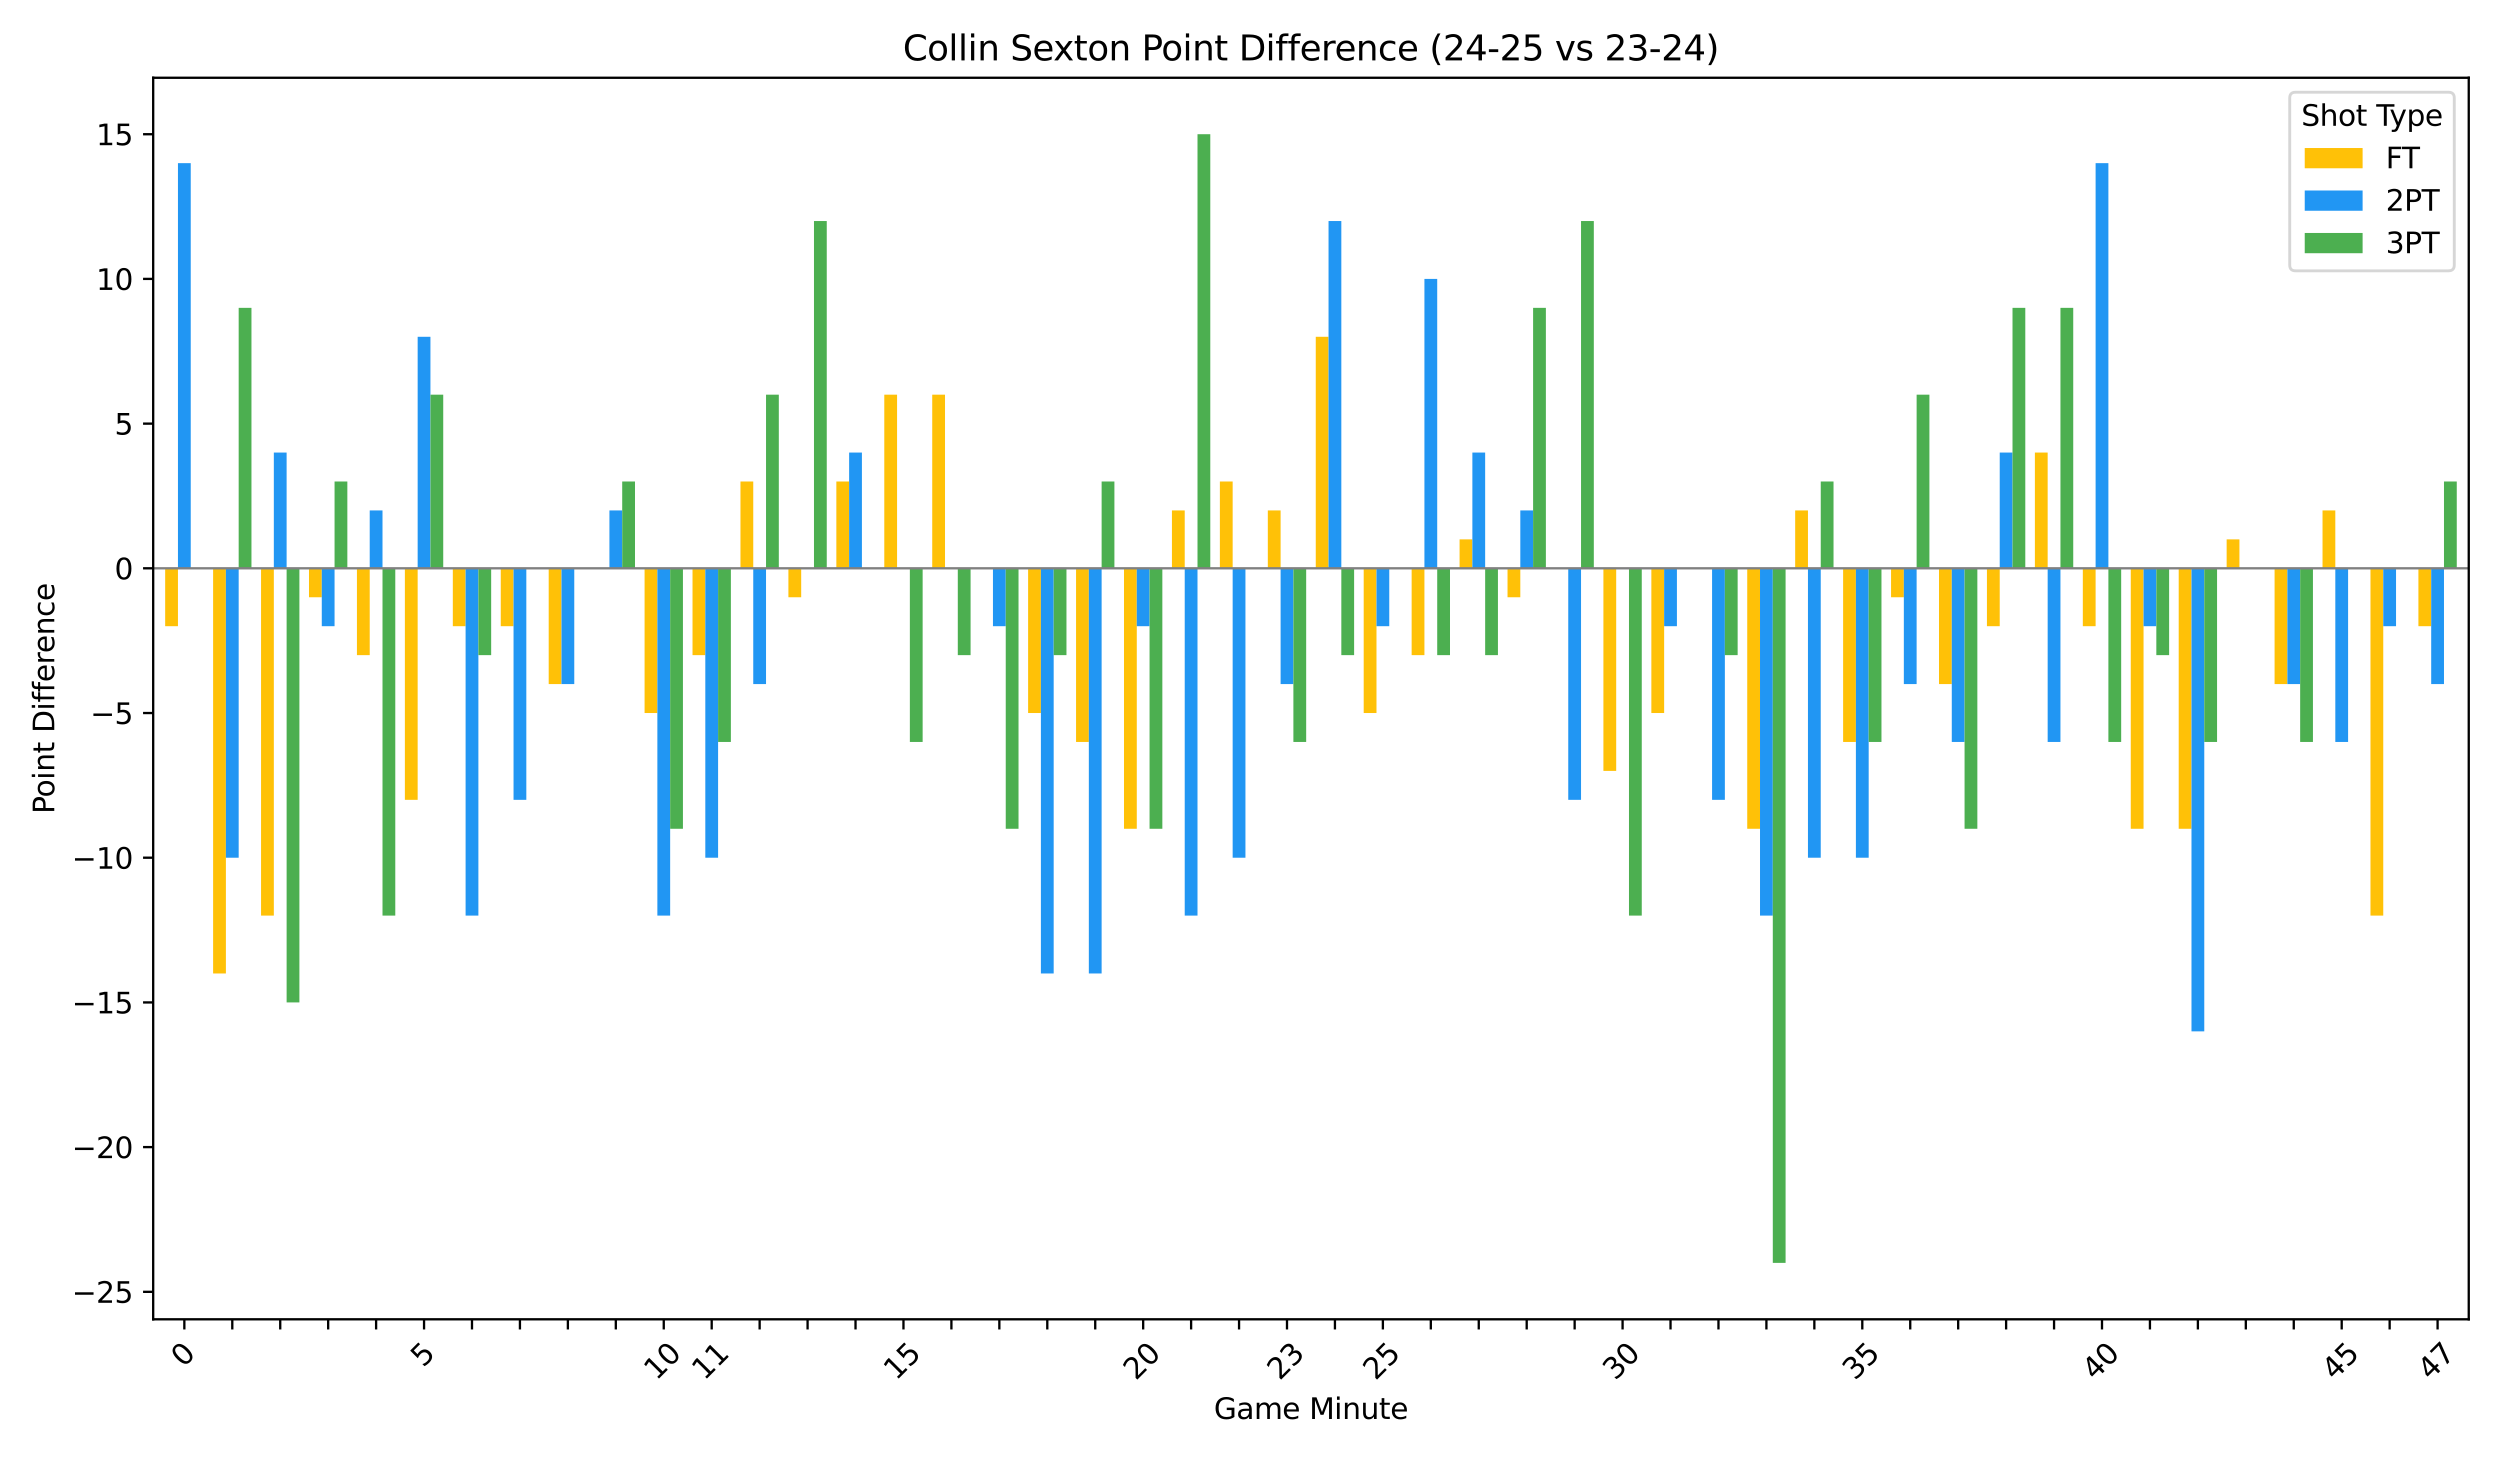 <?xml version="1.0" encoding="utf-8" standalone="no"?>
<!DOCTYPE svg PUBLIC "-//W3C//DTD SVG 1.1//EN"
  "http://www.w3.org/Graphics/SVG/1.1/DTD/svg11.dtd">
<svg xmlns:xlink="http://www.w3.org/1999/xlink" width="864pt" height="504pt" viewBox="0 0 864 504" xmlns="http://www.w3.org/2000/svg" version="1.1">
 <defs>
  <style type="text/css">*{stroke-linejoin: round; stroke-linecap: butt}</style>
 </defs>
 <g id="figure_1">
  <g id="patch_1">
   <path d="M 0 504 
L 864 504 
L 864 0 
L 0 0 
z
" style="fill: #ffffff"/>
  </g>
  <g id="axes_1">
   <g id="patch_2">
    <path d="M 52.94 455.956 
L 853.2 455.956 
L 853.2 26.88 
L 52.94 26.88 
z
" style="fill: #ffffff"/>
   </g>
   <g id="patch_3">
    <path d="M 57.082 196.41 
L 61.5 196.41 
L 61.5 216.413 
L 57.082 216.413 
z
" clip-path="url(#p803c363637)" style="fill: #ffc107"/>
   </g>
   <g id="patch_4">
    <path d="M 73.651 196.41 
L 78.069 196.41 
L 78.069 336.434 
L 73.651 336.434 
z
" clip-path="url(#p803c363637)" style="fill: #ffc107"/>
   </g>
   <g id="patch_5">
    <path d="M 90.219 196.41 
L 94.637 196.41 
L 94.637 316.431 
L 90.219 316.431 
z
" clip-path="url(#p803c363637)" style="fill: #ffc107"/>
   </g>
   <g id="patch_6">
    <path d="M 106.788 196.41 
L 111.206 196.41 
L 111.206 206.412 
L 106.788 206.412 
z
" clip-path="url(#p803c363637)" style="fill: #ffc107"/>
   </g>
   <g id="patch_7">
    <path d="M 123.356 196.41 
L 127.775 196.41 
L 127.775 226.415 
L 123.356 226.415 
z
" clip-path="url(#p803c363637)" style="fill: #ffc107"/>
   </g>
   <g id="patch_8">
    <path d="M 139.925 196.41 
L 144.343 196.41 
L 144.343 276.424 
L 139.925 276.424 
z
" clip-path="url(#p803c363637)" style="fill: #ffc107"/>
   </g>
   <g id="patch_9">
    <path d="M 156.493 196.41 
L 160.912 196.41 
L 160.912 216.413 
L 156.493 216.413 
z
" clip-path="url(#p803c363637)" style="fill: #ffc107"/>
   </g>
   <g id="patch_10">
    <path d="M 173.062 196.41 
L 177.48 196.41 
L 177.48 216.413 
L 173.062 216.413 
z
" clip-path="url(#p803c363637)" style="fill: #ffc107"/>
   </g>
   <g id="patch_11">
    <path d="M 189.63 196.41 
L 194.049 196.41 
L 194.049 236.417 
L 189.63 236.417 
z
" clip-path="url(#p803c363637)" style="fill: #ffc107"/>
   </g>
   <g id="patch_12">
    <path d="M 206.199 196.41 
L 210.617 196.41 
L 210.617 196.41 
L 206.199 196.41 
z
" clip-path="url(#p803c363637)" style="fill: #ffc107"/>
   </g>
   <g id="patch_13">
    <path d="M 222.767 196.41 
L 227.186 196.41 
L 227.186 246.419 
L 222.767 246.419 
z
" clip-path="url(#p803c363637)" style="fill: #ffc107"/>
   </g>
   <g id="patch_14">
    <path d="M 239.336 196.41 
L 243.754 196.41 
L 243.754 226.415 
L 239.336 226.415 
z
" clip-path="url(#p803c363637)" style="fill: #ffc107"/>
   </g>
   <g id="patch_15">
    <path d="M 255.904 196.41 
L 260.323 196.41 
L 260.323 166.405 
L 255.904 166.405 
z
" clip-path="url(#p803c363637)" style="fill: #ffc107"/>
   </g>
   <g id="patch_16">
    <path d="M 272.473 196.41 
L 276.891 196.41 
L 276.891 206.412 
L 272.473 206.412 
z
" clip-path="url(#p803c363637)" style="fill: #ffc107"/>
   </g>
   <g id="patch_17">
    <path d="M 289.042 196.41 
L 293.46 196.41 
L 293.46 166.405 
L 289.042 166.405 
z
" clip-path="url(#p803c363637)" style="fill: #ffc107"/>
   </g>
   <g id="patch_18">
    <path d="M 305.61 196.41 
L 310.028 196.41 
L 310.028 136.399 
L 305.61 136.399 
z
" clip-path="url(#p803c363637)" style="fill: #ffc107"/>
   </g>
   <g id="patch_19">
    <path d="M 322.179 196.41 
L 326.597 196.41 
L 326.597 136.399 
L 322.179 136.399 
z
" clip-path="url(#p803c363637)" style="fill: #ffc107"/>
   </g>
   <g id="patch_20">
    <path d="M 338.747 196.41 
L 343.165 196.41 
L 343.165 196.41 
L 338.747 196.41 
z
" clip-path="url(#p803c363637)" style="fill: #ffc107"/>
   </g>
   <g id="patch_21">
    <path d="M 355.316 196.41 
L 359.734 196.41 
L 359.734 246.419 
L 355.316 246.419 
z
" clip-path="url(#p803c363637)" style="fill: #ffc107"/>
   </g>
   <g id="patch_22">
    <path d="M 371.884 196.41 
L 376.302 196.41 
L 376.302 256.42 
L 371.884 256.42 
z
" clip-path="url(#p803c363637)" style="fill: #ffc107"/>
   </g>
   <g id="patch_23">
    <path d="M 388.453 196.41 
L 392.871 196.41 
L 392.871 286.426 
L 388.453 286.426 
z
" clip-path="url(#p803c363637)" style="fill: #ffc107"/>
   </g>
   <g id="patch_24">
    <path d="M 405.021 196.41 
L 409.44 196.41 
L 409.44 176.406 
L 405.021 176.406 
z
" clip-path="url(#p803c363637)" style="fill: #ffc107"/>
   </g>
   <g id="patch_25">
    <path d="M 421.59 196.41 
L 426.008 196.41 
L 426.008 166.405 
L 421.59 166.405 
z
" clip-path="url(#p803c363637)" style="fill: #ffc107"/>
   </g>
   <g id="patch_26">
    <path d="M 438.158 196.41 
L 442.577 196.41 
L 442.577 176.406 
L 438.158 176.406 
z
" clip-path="url(#p803c363637)" style="fill: #ffc107"/>
   </g>
   <g id="patch_27">
    <path d="M 454.727 196.41 
L 459.145 196.41 
L 459.145 116.396 
L 454.727 116.396 
z
" clip-path="url(#p803c363637)" style="fill: #ffc107"/>
   </g>
   <g id="patch_28">
    <path d="M 471.295 196.41 
L 475.714 196.41 
L 475.714 246.419 
L 471.295 246.419 
z
" clip-path="url(#p803c363637)" style="fill: #ffc107"/>
   </g>
   <g id="patch_29">
    <path d="M 487.864 196.41 
L 492.282 196.41 
L 492.282 226.415 
L 487.864 226.415 
z
" clip-path="url(#p803c363637)" style="fill: #ffc107"/>
   </g>
   <g id="patch_30">
    <path d="M 504.432 196.41 
L 508.851 196.41 
L 508.851 186.408 
L 504.432 186.408 
z
" clip-path="url(#p803c363637)" style="fill: #ffc107"/>
   </g>
   <g id="patch_31">
    <path d="M 521.001 196.41 
L 525.419 196.41 
L 525.419 206.412 
L 521.001 206.412 
z
" clip-path="url(#p803c363637)" style="fill: #ffc107"/>
   </g>
   <g id="patch_32">
    <path d="M 537.57 196.41 
L 541.988 196.41 
L 541.988 196.41 
L 537.57 196.41 
z
" clip-path="url(#p803c363637)" style="fill: #ffc107"/>
   </g>
   <g id="patch_33">
    <path d="M 554.138 196.41 
L 558.556 196.41 
L 558.556 266.422 
L 554.138 266.422 
z
" clip-path="url(#p803c363637)" style="fill: #ffc107"/>
   </g>
   <g id="patch_34">
    <path d="M 570.707 196.41 
L 575.125 196.41 
L 575.125 246.419 
L 570.707 246.419 
z
" clip-path="url(#p803c363637)" style="fill: #ffc107"/>
   </g>
   <g id="patch_35">
    <path d="M 587.275 196.41 
L 591.693 196.41 
L 591.693 196.41 
L 587.275 196.41 
z
" clip-path="url(#p803c363637)" style="fill: #ffc107"/>
   </g>
   <g id="patch_36">
    <path d="M 603.844 196.41 
L 608.262 196.41 
L 608.262 286.426 
L 603.844 286.426 
z
" clip-path="url(#p803c363637)" style="fill: #ffc107"/>
   </g>
   <g id="patch_37">
    <path d="M 620.412 196.41 
L 624.83 196.41 
L 624.83 176.406 
L 620.412 176.406 
z
" clip-path="url(#p803c363637)" style="fill: #ffc107"/>
   </g>
   <g id="patch_38">
    <path d="M 636.981 196.41 
L 641.399 196.41 
L 641.399 256.42 
L 636.981 256.42 
z
" clip-path="url(#p803c363637)" style="fill: #ffc107"/>
   </g>
   <g id="patch_39">
    <path d="M 653.549 196.41 
L 657.967 196.41 
L 657.967 206.412 
L 653.549 206.412 
z
" clip-path="url(#p803c363637)" style="fill: #ffc107"/>
   </g>
   <g id="patch_40">
    <path d="M 670.118 196.41 
L 674.536 196.41 
L 674.536 236.417 
L 670.118 236.417 
z
" clip-path="url(#p803c363637)" style="fill: #ffc107"/>
   </g>
   <g id="patch_41">
    <path d="M 686.686 196.41 
L 691.105 196.41 
L 691.105 216.413 
L 686.686 216.413 
z
" clip-path="url(#p803c363637)" style="fill: #ffc107"/>
   </g>
   <g id="patch_42">
    <path d="M 703.255 196.41 
L 707.673 196.41 
L 707.673 156.403 
L 703.255 156.403 
z
" clip-path="url(#p803c363637)" style="fill: #ffc107"/>
   </g>
   <g id="patch_43">
    <path d="M 719.823 196.41 
L 724.242 196.41 
L 724.242 216.413 
L 719.823 216.413 
z
" clip-path="url(#p803c363637)" style="fill: #ffc107"/>
   </g>
   <g id="patch_44">
    <path d="M 736.392 196.41 
L 740.81 196.41 
L 740.81 286.426 
L 736.392 286.426 
z
" clip-path="url(#p803c363637)" style="fill: #ffc107"/>
   </g>
   <g id="patch_45">
    <path d="M 752.96 196.41 
L 757.379 196.41 
L 757.379 286.426 
L 752.96 286.426 
z
" clip-path="url(#p803c363637)" style="fill: #ffc107"/>
   </g>
   <g id="patch_46">
    <path d="M 769.529 196.41 
L 773.947 196.41 
L 773.947 186.408 
L 769.529 186.408 
z
" clip-path="url(#p803c363637)" style="fill: #ffc107"/>
   </g>
   <g id="patch_47">
    <path d="M 786.097 196.41 
L 790.516 196.41 
L 790.516 236.417 
L 786.097 236.417 
z
" clip-path="url(#p803c363637)" style="fill: #ffc107"/>
   </g>
   <g id="patch_48">
    <path d="M 802.666 196.41 
L 807.084 196.41 
L 807.084 176.406 
L 802.666 176.406 
z
" clip-path="url(#p803c363637)" style="fill: #ffc107"/>
   </g>
   <g id="patch_49">
    <path d="M 819.235 196.41 
L 823.653 196.41 
L 823.653 316.431 
L 819.235 316.431 
z
" clip-path="url(#p803c363637)" style="fill: #ffc107"/>
   </g>
   <g id="patch_50">
    <path d="M 835.803 196.41 
L 840.221 196.41 
L 840.221 216.413 
L 835.803 216.413 
z
" clip-path="url(#p803c363637)" style="fill: #ffc107"/>
   </g>
   <g id="patch_51">
    <path d="M 61.5 196.41 
L 65.919 196.41 
L 65.919 56.385 
L 61.5 56.385 
z
" clip-path="url(#p803c363637)" style="fill: #2196f3"/>
   </g>
   <g id="patch_52">
    <path d="M 78.069 196.41 
L 82.487 196.41 
L 82.487 296.427 
L 78.069 296.427 
z
" clip-path="url(#p803c363637)" style="fill: #2196f3"/>
   </g>
   <g id="patch_53">
    <path d="M 94.637 196.41 
L 99.056 196.41 
L 99.056 156.403 
L 94.637 156.403 
z
" clip-path="url(#p803c363637)" style="fill: #2196f3"/>
   </g>
   <g id="patch_54">
    <path d="M 111.206 196.41 
L 115.624 196.41 
L 115.624 216.413 
L 111.206 216.413 
z
" clip-path="url(#p803c363637)" style="fill: #2196f3"/>
   </g>
   <g id="patch_55">
    <path d="M 127.775 196.41 
L 132.193 196.41 
L 132.193 176.406 
L 127.775 176.406 
z
" clip-path="url(#p803c363637)" style="fill: #2196f3"/>
   </g>
   <g id="patch_56">
    <path d="M 144.343 196.41 
L 148.761 196.41 
L 148.761 116.396 
L 144.343 116.396 
z
" clip-path="url(#p803c363637)" style="fill: #2196f3"/>
   </g>
   <g id="patch_57">
    <path d="M 160.912 196.41 
L 165.33 196.41 
L 165.33 316.431 
L 160.912 316.431 
z
" clip-path="url(#p803c363637)" style="fill: #2196f3"/>
   </g>
   <g id="patch_58">
    <path d="M 177.48 196.41 
L 181.898 196.41 
L 181.898 276.424 
L 177.48 276.424 
z
" clip-path="url(#p803c363637)" style="fill: #2196f3"/>
   </g>
   <g id="patch_59">
    <path d="M 194.049 196.41 
L 198.467 196.41 
L 198.467 236.417 
L 194.049 236.417 
z
" clip-path="url(#p803c363637)" style="fill: #2196f3"/>
   </g>
   <g id="patch_60">
    <path d="M 210.617 196.41 
L 215.035 196.41 
L 215.035 176.406 
L 210.617 176.406 
z
" clip-path="url(#p803c363637)" style="fill: #2196f3"/>
   </g>
   <g id="patch_61">
    <path d="M 227.186 196.41 
L 231.604 196.41 
L 231.604 316.431 
L 227.186 316.431 
z
" clip-path="url(#p803c363637)" style="fill: #2196f3"/>
   </g>
   <g id="patch_62">
    <path d="M 243.754 196.41 
L 248.173 196.41 
L 248.173 296.427 
L 243.754 296.427 
z
" clip-path="url(#p803c363637)" style="fill: #2196f3"/>
   </g>
   <g id="patch_63">
    <path d="M 260.323 196.41 
L 264.741 196.41 
L 264.741 236.417 
L 260.323 236.417 
z
" clip-path="url(#p803c363637)" style="fill: #2196f3"/>
   </g>
   <g id="patch_64">
    <path d="M 276.891 196.41 
L 281.31 196.41 
L 281.31 196.41 
L 276.891 196.41 
z
" clip-path="url(#p803c363637)" style="fill: #2196f3"/>
   </g>
   <g id="patch_65">
    <path d="M 293.46 196.41 
L 297.878 196.41 
L 297.878 156.403 
L 293.46 156.403 
z
" clip-path="url(#p803c363637)" style="fill: #2196f3"/>
   </g>
   <g id="patch_66">
    <path d="M 310.028 196.41 
L 314.447 196.41 
L 314.447 196.41 
L 310.028 196.41 
z
" clip-path="url(#p803c363637)" style="fill: #2196f3"/>
   </g>
   <g id="patch_67">
    <path d="M 326.597 196.41 
L 331.015 196.41 
L 331.015 196.41 
L 326.597 196.41 
z
" clip-path="url(#p803c363637)" style="fill: #2196f3"/>
   </g>
   <g id="patch_68">
    <path d="M 343.165 196.41 
L 347.584 196.41 
L 347.584 216.413 
L 343.165 216.413 
z
" clip-path="url(#p803c363637)" style="fill: #2196f3"/>
   </g>
   <g id="patch_69">
    <path d="M 359.734 196.41 
L 364.152 196.41 
L 364.152 336.434 
L 359.734 336.434 
z
" clip-path="url(#p803c363637)" style="fill: #2196f3"/>
   </g>
   <g id="patch_70">
    <path d="M 376.302 196.41 
L 380.721 196.41 
L 380.721 336.434 
L 376.302 336.434 
z
" clip-path="url(#p803c363637)" style="fill: #2196f3"/>
   </g>
   <g id="patch_71">
    <path d="M 392.871 196.41 
L 397.289 196.41 
L 397.289 216.413 
L 392.871 216.413 
z
" clip-path="url(#p803c363637)" style="fill: #2196f3"/>
   </g>
   <g id="patch_72">
    <path d="M 409.44 196.41 
L 413.858 196.41 
L 413.858 316.431 
L 409.44 316.431 
z
" clip-path="url(#p803c363637)" style="fill: #2196f3"/>
   </g>
   <g id="patch_73">
    <path d="M 426.008 196.41 
L 430.426 196.41 
L 430.426 296.427 
L 426.008 296.427 
z
" clip-path="url(#p803c363637)" style="fill: #2196f3"/>
   </g>
   <g id="patch_74">
    <path d="M 442.577 196.41 
L 446.995 196.41 
L 446.995 236.417 
L 442.577 236.417 
z
" clip-path="url(#p803c363637)" style="fill: #2196f3"/>
   </g>
   <g id="patch_75">
    <path d="M 459.145 196.41 
L 463.563 196.41 
L 463.563 76.389 
L 459.145 76.389 
z
" clip-path="url(#p803c363637)" style="fill: #2196f3"/>
   </g>
   <g id="patch_76">
    <path d="M 475.714 196.41 
L 480.132 196.41 
L 480.132 216.413 
L 475.714 216.413 
z
" clip-path="url(#p803c363637)" style="fill: #2196f3"/>
   </g>
   <g id="patch_77">
    <path d="M 492.282 196.41 
L 496.7 196.41 
L 496.7 96.392 
L 492.282 96.392 
z
" clip-path="url(#p803c363637)" style="fill: #2196f3"/>
   </g>
   <g id="patch_78">
    <path d="M 508.851 196.41 
L 513.269 196.41 
L 513.269 156.403 
L 508.851 156.403 
z
" clip-path="url(#p803c363637)" style="fill: #2196f3"/>
   </g>
   <g id="patch_79">
    <path d="M 525.419 196.41 
L 529.838 196.41 
L 529.838 176.406 
L 525.419 176.406 
z
" clip-path="url(#p803c363637)" style="fill: #2196f3"/>
   </g>
   <g id="patch_80">
    <path d="M 541.988 196.41 
L 546.406 196.41 
L 546.406 276.424 
L 541.988 276.424 
z
" clip-path="url(#p803c363637)" style="fill: #2196f3"/>
   </g>
   <g id="patch_81">
    <path d="M 558.556 196.41 
L 562.975 196.41 
L 562.975 196.41 
L 558.556 196.41 
z
" clip-path="url(#p803c363637)" style="fill: #2196f3"/>
   </g>
   <g id="patch_82">
    <path d="M 575.125 196.41 
L 579.543 196.41 
L 579.543 216.413 
L 575.125 216.413 
z
" clip-path="url(#p803c363637)" style="fill: #2196f3"/>
   </g>
   <g id="patch_83">
    <path d="M 591.693 196.41 
L 596.112 196.41 
L 596.112 276.424 
L 591.693 276.424 
z
" clip-path="url(#p803c363637)" style="fill: #2196f3"/>
   </g>
   <g id="patch_84">
    <path d="M 608.262 196.41 
L 612.68 196.41 
L 612.68 316.431 
L 608.262 316.431 
z
" clip-path="url(#p803c363637)" style="fill: #2196f3"/>
   </g>
   <g id="patch_85">
    <path d="M 624.83 196.41 
L 629.249 196.41 
L 629.249 296.427 
L 624.83 296.427 
z
" clip-path="url(#p803c363637)" style="fill: #2196f3"/>
   </g>
   <g id="patch_86">
    <path d="M 641.399 196.41 
L 645.817 196.41 
L 645.817 296.427 
L 641.399 296.427 
z
" clip-path="url(#p803c363637)" style="fill: #2196f3"/>
   </g>
   <g id="patch_87">
    <path d="M 657.967 196.41 
L 662.386 196.41 
L 662.386 236.417 
L 657.967 236.417 
z
" clip-path="url(#p803c363637)" style="fill: #2196f3"/>
   </g>
   <g id="patch_88">
    <path d="M 674.536 196.41 
L 678.954 196.41 
L 678.954 256.42 
L 674.536 256.42 
z
" clip-path="url(#p803c363637)" style="fill: #2196f3"/>
   </g>
   <g id="patch_89">
    <path d="M 691.105 196.41 
L 695.523 196.41 
L 695.523 156.403 
L 691.105 156.403 
z
" clip-path="url(#p803c363637)" style="fill: #2196f3"/>
   </g>
   <g id="patch_90">
    <path d="M 707.673 196.41 
L 712.091 196.41 
L 712.091 256.42 
L 707.673 256.42 
z
" clip-path="url(#p803c363637)" style="fill: #2196f3"/>
   </g>
   <g id="patch_91">
    <path d="M 724.242 196.41 
L 728.66 196.41 
L 728.66 56.385 
L 724.242 56.385 
z
" clip-path="url(#p803c363637)" style="fill: #2196f3"/>
   </g>
   <g id="patch_92">
    <path d="M 740.81 196.41 
L 745.228 196.41 
L 745.228 216.413 
L 740.81 216.413 
z
" clip-path="url(#p803c363637)" style="fill: #2196f3"/>
   </g>
   <g id="patch_93">
    <path d="M 757.379 196.41 
L 761.797 196.41 
L 761.797 356.438 
L 757.379 356.438 
z
" clip-path="url(#p803c363637)" style="fill: #2196f3"/>
   </g>
   <g id="patch_94">
    <path d="M 773.947 196.41 
L 778.365 196.41 
L 778.365 196.41 
L 773.947 196.41 
z
" clip-path="url(#p803c363637)" style="fill: #2196f3"/>
   </g>
   <g id="patch_95">
    <path d="M 790.516 196.41 
L 794.934 196.41 
L 794.934 236.417 
L 790.516 236.417 
z
" clip-path="url(#p803c363637)" style="fill: #2196f3"/>
   </g>
   <g id="patch_96">
    <path d="M 807.084 196.41 
L 811.503 196.41 
L 811.503 256.42 
L 807.084 256.42 
z
" clip-path="url(#p803c363637)" style="fill: #2196f3"/>
   </g>
   <g id="patch_97">
    <path d="M 823.653 196.41 
L 828.071 196.41 
L 828.071 216.413 
L 823.653 216.413 
z
" clip-path="url(#p803c363637)" style="fill: #2196f3"/>
   </g>
   <g id="patch_98">
    <path d="M 840.221 196.41 
L 844.64 196.41 
L 844.64 236.417 
L 840.221 236.417 
z
" clip-path="url(#p803c363637)" style="fill: #2196f3"/>
   </g>
   <g id="patch_99">
    <path d="M 65.919 196.41 
L 70.337 196.41 
L 70.337 196.41 
L 65.919 196.41 
z
" clip-path="url(#p803c363637)" style="fill: #4caf50"/>
   </g>
   <g id="patch_100">
    <path d="M 82.487 196.41 
L 86.905 196.41 
L 86.905 106.394 
L 82.487 106.394 
z
" clip-path="url(#p803c363637)" style="fill: #4caf50"/>
   </g>
   <g id="patch_101">
    <path d="M 99.056 196.41 
L 103.474 196.41 
L 103.474 346.436 
L 99.056 346.436 
z
" clip-path="url(#p803c363637)" style="fill: #4caf50"/>
   </g>
   <g id="patch_102">
    <path d="M 115.624 196.41 
L 120.043 196.41 
L 120.043 166.405 
L 115.624 166.405 
z
" clip-path="url(#p803c363637)" style="fill: #4caf50"/>
   </g>
   <g id="patch_103">
    <path d="M 132.193 196.41 
L 136.611 196.41 
L 136.611 316.431 
L 132.193 316.431 
z
" clip-path="url(#p803c363637)" style="fill: #4caf50"/>
   </g>
   <g id="patch_104">
    <path d="M 148.761 196.41 
L 153.18 196.41 
L 153.18 136.399 
L 148.761 136.399 
z
" clip-path="url(#p803c363637)" style="fill: #4caf50"/>
   </g>
   <g id="patch_105">
    <path d="M 165.33 196.41 
L 169.748 196.41 
L 169.748 226.415 
L 165.33 226.415 
z
" clip-path="url(#p803c363637)" style="fill: #4caf50"/>
   </g>
   <g id="patch_106">
    <path d="M 181.898 196.41 
L 186.317 196.41 
L 186.317 196.41 
L 181.898 196.41 
z
" clip-path="url(#p803c363637)" style="fill: #4caf50"/>
   </g>
   <g id="patch_107">
    <path d="M 198.467 196.41 
L 202.885 196.41 
L 202.885 196.41 
L 198.467 196.41 
z
" clip-path="url(#p803c363637)" style="fill: #4caf50"/>
   </g>
   <g id="patch_108">
    <path d="M 215.035 196.41 
L 219.454 196.41 
L 219.454 166.405 
L 215.035 166.405 
z
" clip-path="url(#p803c363637)" style="fill: #4caf50"/>
   </g>
   <g id="patch_109">
    <path d="M 231.604 196.41 
L 236.022 196.41 
L 236.022 286.426 
L 231.604 286.426 
z
" clip-path="url(#p803c363637)" style="fill: #4caf50"/>
   </g>
   <g id="patch_110">
    <path d="M 248.173 196.41 
L 252.591 196.41 
L 252.591 256.42 
L 248.173 256.42 
z
" clip-path="url(#p803c363637)" style="fill: #4caf50"/>
   </g>
   <g id="patch_111">
    <path d="M 264.741 196.41 
L 269.159 196.41 
L 269.159 136.399 
L 264.741 136.399 
z
" clip-path="url(#p803c363637)" style="fill: #4caf50"/>
   </g>
   <g id="patch_112">
    <path d="M 281.31 196.41 
L 285.728 196.41 
L 285.728 76.389 
L 281.31 76.389 
z
" clip-path="url(#p803c363637)" style="fill: #4caf50"/>
   </g>
   <g id="patch_113">
    <path d="M 297.878 196.41 
L 302.296 196.41 
L 302.296 196.41 
L 297.878 196.41 
z
" clip-path="url(#p803c363637)" style="fill: #4caf50"/>
   </g>
   <g id="patch_114">
    <path d="M 314.447 196.41 
L 318.865 196.41 
L 318.865 256.42 
L 314.447 256.42 
z
" clip-path="url(#p803c363637)" style="fill: #4caf50"/>
   </g>
   <g id="patch_115">
    <path d="M 331.015 196.41 
L 335.433 196.41 
L 335.433 226.415 
L 331.015 226.415 
z
" clip-path="url(#p803c363637)" style="fill: #4caf50"/>
   </g>
   <g id="patch_116">
    <path d="M 347.584 196.41 
L 352.002 196.41 
L 352.002 286.426 
L 347.584 286.426 
z
" clip-path="url(#p803c363637)" style="fill: #4caf50"/>
   </g>
   <g id="patch_117">
    <path d="M 364.152 196.41 
L 368.57 196.41 
L 368.57 226.415 
L 364.152 226.415 
z
" clip-path="url(#p803c363637)" style="fill: #4caf50"/>
   </g>
   <g id="patch_118">
    <path d="M 380.721 196.41 
L 385.139 196.41 
L 385.139 166.405 
L 380.721 166.405 
z
" clip-path="url(#p803c363637)" style="fill: #4caf50"/>
   </g>
   <g id="patch_119">
    <path d="M 397.289 196.41 
L 401.708 196.41 
L 401.708 286.426 
L 397.289 286.426 
z
" clip-path="url(#p803c363637)" style="fill: #4caf50"/>
   </g>
   <g id="patch_120">
    <path d="M 413.858 196.41 
L 418.276 196.41 
L 418.276 46.383 
L 413.858 46.383 
z
" clip-path="url(#p803c363637)" style="fill: #4caf50"/>
   </g>
   <g id="patch_121">
    <path d="M 430.426 196.41 
L 434.845 196.41 
L 434.845 196.41 
L 430.426 196.41 
z
" clip-path="url(#p803c363637)" style="fill: #4caf50"/>
   </g>
   <g id="patch_122">
    <path d="M 446.995 196.41 
L 451.413 196.41 
L 451.413 256.42 
L 446.995 256.42 
z
" clip-path="url(#p803c363637)" style="fill: #4caf50"/>
   </g>
   <g id="patch_123">
    <path d="M 463.563 196.41 
L 467.982 196.41 
L 467.982 226.415 
L 463.563 226.415 
z
" clip-path="url(#p803c363637)" style="fill: #4caf50"/>
   </g>
   <g id="patch_124">
    <path d="M 480.132 196.41 
L 484.55 196.41 
L 484.55 196.41 
L 480.132 196.41 
z
" clip-path="url(#p803c363637)" style="fill: #4caf50"/>
   </g>
   <g id="patch_125">
    <path d="M 496.7 196.41 
L 501.119 196.41 
L 501.119 226.415 
L 496.7 226.415 
z
" clip-path="url(#p803c363637)" style="fill: #4caf50"/>
   </g>
   <g id="patch_126">
    <path d="M 513.269 196.41 
L 517.687 196.41 
L 517.687 226.415 
L 513.269 226.415 
z
" clip-path="url(#p803c363637)" style="fill: #4caf50"/>
   </g>
   <g id="patch_127">
    <path d="M 529.838 196.41 
L 534.256 196.41 
L 534.256 106.394 
L 529.838 106.394 
z
" clip-path="url(#p803c363637)" style="fill: #4caf50"/>
   </g>
   <g id="patch_128">
    <path d="M 546.406 196.41 
L 550.824 196.41 
L 550.824 76.389 
L 546.406 76.389 
z
" clip-path="url(#p803c363637)" style="fill: #4caf50"/>
   </g>
   <g id="patch_129">
    <path d="M 562.975 196.41 
L 567.393 196.41 
L 567.393 316.431 
L 562.975 316.431 
z
" clip-path="url(#p803c363637)" style="fill: #4caf50"/>
   </g>
   <g id="patch_130">
    <path d="M 579.543 196.41 
L 583.961 196.41 
L 583.961 196.41 
L 579.543 196.41 
z
" clip-path="url(#p803c363637)" style="fill: #4caf50"/>
   </g>
   <g id="patch_131">
    <path d="M 596.112 196.41 
L 600.53 196.41 
L 600.53 226.415 
L 596.112 226.415 
z
" clip-path="url(#p803c363637)" style="fill: #4caf50"/>
   </g>
   <g id="patch_132">
    <path d="M 612.68 196.41 
L 617.098 196.41 
L 617.098 436.452 
L 612.68 436.452 
z
" clip-path="url(#p803c363637)" style="fill: #4caf50"/>
   </g>
   <g id="patch_133">
    <path d="M 629.249 196.41 
L 633.667 196.41 
L 633.667 166.405 
L 629.249 166.405 
z
" clip-path="url(#p803c363637)" style="fill: #4caf50"/>
   </g>
   <g id="patch_134">
    <path d="M 645.817 196.41 
L 650.236 196.41 
L 650.236 256.42 
L 645.817 256.42 
z
" clip-path="url(#p803c363637)" style="fill: #4caf50"/>
   </g>
   <g id="patch_135">
    <path d="M 662.386 196.41 
L 666.804 196.41 
L 666.804 136.399 
L 662.386 136.399 
z
" clip-path="url(#p803c363637)" style="fill: #4caf50"/>
   </g>
   <g id="patch_136">
    <path d="M 678.954 196.41 
L 683.373 196.41 
L 683.373 286.426 
L 678.954 286.426 
z
" clip-path="url(#p803c363637)" style="fill: #4caf50"/>
   </g>
   <g id="patch_137">
    <path d="M 695.523 196.41 
L 699.941 196.41 
L 699.941 106.394 
L 695.523 106.394 
z
" clip-path="url(#p803c363637)" style="fill: #4caf50"/>
   </g>
   <g id="patch_138">
    <path d="M 712.091 196.41 
L 716.51 196.41 
L 716.51 106.394 
L 712.091 106.394 
z
" clip-path="url(#p803c363637)" style="fill: #4caf50"/>
   </g>
   <g id="patch_139">
    <path d="M 728.66 196.41 
L 733.078 196.41 
L 733.078 256.42 
L 728.66 256.42 
z
" clip-path="url(#p803c363637)" style="fill: #4caf50"/>
   </g>
   <g id="patch_140">
    <path d="M 745.228 196.41 
L 749.647 196.41 
L 749.647 226.415 
L 745.228 226.415 
z
" clip-path="url(#p803c363637)" style="fill: #4caf50"/>
   </g>
   <g id="patch_141">
    <path d="M 761.797 196.41 
L 766.215 196.41 
L 766.215 256.42 
L 761.797 256.42 
z
" clip-path="url(#p803c363637)" style="fill: #4caf50"/>
   </g>
   <g id="patch_142">
    <path d="M 778.365 196.41 
L 782.784 196.41 
L 782.784 196.41 
L 778.365 196.41 
z
" clip-path="url(#p803c363637)" style="fill: #4caf50"/>
   </g>
   <g id="patch_143">
    <path d="M 794.934 196.41 
L 799.352 196.41 
L 799.352 256.42 
L 794.934 256.42 
z
" clip-path="url(#p803c363637)" style="fill: #4caf50"/>
   </g>
   <g id="patch_144">
    <path d="M 811.503 196.41 
L 815.921 196.41 
L 815.921 196.41 
L 811.503 196.41 
z
" clip-path="url(#p803c363637)" style="fill: #4caf50"/>
   </g>
   <g id="patch_145">
    <path d="M 828.071 196.41 
L 832.489 196.41 
L 832.489 196.41 
L 828.071 196.41 
z
" clip-path="url(#p803c363637)" style="fill: #4caf50"/>
   </g>
   <g id="patch_146">
    <path d="M 844.64 196.41 
L 849.058 196.41 
L 849.058 166.405 
L 844.64 166.405 
z
" clip-path="url(#p803c363637)" style="fill: #4caf50"/>
   </g>
   <g id="matplotlib.axis_1">
    <g id="xtick_1">
     <g id="line2d_1">
      <defs>
       <path id="m04de00490a" d="M 0 0 
L 0 3.5 
" style="stroke: #000000; stroke-width: 0.8"/>
      </defs>
      <g>
       <use xlink:href="#m04de00490a" x="63.71" y="455.956" style="stroke: #000000; stroke-width: 0.8"/>
      </g>
     </g>
     <g id="text_1">
      <!-- 0 -->
      <g transform="translate(63.411 472.827) rotate(-45) scale(0.1 -0.1)">
       <defs>
        <path id="DejaVuSans-30" d="M 2034 4250 
Q 1547 4250 1301 3770 
Q 1056 3291 1056 2328 
Q 1056 1369 1301 889 
Q 1547 409 2034 409 
Q 2525 409 2770 889 
Q 3016 1369 3016 2328 
Q 3016 3291 2770 3770 
Q 2525 4250 2034 4250 
z
M 2034 4750 
Q 2819 4750 3233 4129 
Q 3647 3509 3647 2328 
Q 3647 1150 3233 529 
Q 2819 -91 2034 -91 
Q 1250 -91 836 529 
Q 422 1150 422 2328 
Q 422 3509 836 4129 
Q 1250 4750 2034 4750 
z
" transform="scale(0.016)"/>
       </defs>
       <use xlink:href="#DejaVuSans-30"/>
      </g>
     </g>
    </g>
    <g id="xtick_2">
     <g id="line2d_2">
      <g>
       <use xlink:href="#m04de00490a" x="80.278" y="455.956" style="stroke: #000000; stroke-width: 0.8"/>
      </g>
     </g>
    </g>
    <g id="xtick_3">
     <g id="line2d_3">
      <g>
       <use xlink:href="#m04de00490a" x="96.847" y="455.956" style="stroke: #000000; stroke-width: 0.8"/>
      </g>
     </g>
    </g>
    <g id="xtick_4">
     <g id="line2d_4">
      <g>
       <use xlink:href="#m04de00490a" x="113.415" y="455.956" style="stroke: #000000; stroke-width: 0.8"/>
      </g>
     </g>
    </g>
    <g id="xtick_5">
     <g id="line2d_5">
      <g>
       <use xlink:href="#m04de00490a" x="129.984" y="455.956" style="stroke: #000000; stroke-width: 0.8"/>
      </g>
     </g>
    </g>
    <g id="xtick_6">
     <g id="line2d_6">
      <g>
       <use xlink:href="#m04de00490a" x="146.552" y="455.956" style="stroke: #000000; stroke-width: 0.8"/>
      </g>
     </g>
     <g id="text_2">
      <!-- 5 -->
      <g transform="translate(146.254 472.827) rotate(-45) scale(0.1 -0.1)">
       <defs>
        <path id="DejaVuSans-35" d="M 691 4666 
L 3169 4666 
L 3169 4134 
L 1269 4134 
L 1269 2991 
Q 1406 3038 1543 3061 
Q 1681 3084 1819 3084 
Q 2600 3084 3056 2656 
Q 3513 2228 3513 1497 
Q 3513 744 3044 326 
Q 2575 -91 1722 -91 
Q 1428 -91 1123 -41 
Q 819 9 494 109 
L 494 744 
Q 775 591 1075 516 
Q 1375 441 1709 441 
Q 2250 441 2565 725 
Q 2881 1009 2881 1497 
Q 2881 1984 2565 2268 
Q 2250 2553 1709 2553 
Q 1456 2553 1204 2497 
Q 953 2441 691 2322 
L 691 4666 
z
" transform="scale(0.016)"/>
       </defs>
       <use xlink:href="#DejaVuSans-35"/>
      </g>
     </g>
    </g>
    <g id="xtick_7">
     <g id="line2d_7">
      <g>
       <use xlink:href="#m04de00490a" x="163.121" y="455.956" style="stroke: #000000; stroke-width: 0.8"/>
      </g>
     </g>
    </g>
    <g id="xtick_8">
     <g id="line2d_8">
      <g>
       <use xlink:href="#m04de00490a" x="179.689" y="455.956" style="stroke: #000000; stroke-width: 0.8"/>
      </g>
     </g>
    </g>
    <g id="xtick_9">
     <g id="line2d_9">
      <g>
       <use xlink:href="#m04de00490a" x="196.258" y="455.956" style="stroke: #000000; stroke-width: 0.8"/>
      </g>
     </g>
    </g>
    <g id="xtick_10">
     <g id="line2d_10">
      <g>
       <use xlink:href="#m04de00490a" x="212.826" y="455.956" style="stroke: #000000; stroke-width: 0.8"/>
      </g>
     </g>
    </g>
    <g id="xtick_11">
     <g id="line2d_11">
      <g>
       <use xlink:href="#m04de00490a" x="229.395" y="455.956" style="stroke: #000000; stroke-width: 0.8"/>
      </g>
     </g>
     <g id="text_3">
      <!-- 10 -->
      <g transform="translate(226.847 477.326) rotate(-45) scale(0.1 -0.1)">
       <defs>
        <path id="DejaVuSans-31" d="M 794 531 
L 1825 531 
L 1825 4091 
L 703 3866 
L 703 4441 
L 1819 4666 
L 2450 4666 
L 2450 531 
L 3481 531 
L 3481 0 
L 794 0 
L 794 531 
z
" transform="scale(0.016)"/>
       </defs>
       <use xlink:href="#DejaVuSans-31"/>
       <use xlink:href="#DejaVuSans-30" transform="translate(63.623 0)"/>
      </g>
     </g>
    </g>
    <g id="xtick_12">
     <g id="line2d_12">
      <g>
       <use xlink:href="#m04de00490a" x="245.963" y="455.956" style="stroke: #000000; stroke-width: 0.8"/>
      </g>
     </g>
     <g id="text_4">
      <!-- 11 -->
      <g transform="translate(243.416 477.326) rotate(-45) scale(0.1 -0.1)">
       <use xlink:href="#DejaVuSans-31"/>
       <use xlink:href="#DejaVuSans-31" transform="translate(63.623 0)"/>
      </g>
     </g>
    </g>
    <g id="xtick_13">
     <g id="line2d_13">
      <g>
       <use xlink:href="#m04de00490a" x="262.532" y="455.956" style="stroke: #000000; stroke-width: 0.8"/>
      </g>
     </g>
    </g>
    <g id="xtick_14">
     <g id="line2d_14">
      <g>
       <use xlink:href="#m04de00490a" x="279.1" y="455.956" style="stroke: #000000; stroke-width: 0.8"/>
      </g>
     </g>
    </g>
    <g id="xtick_15">
     <g id="line2d_15">
      <g>
       <use xlink:href="#m04de00490a" x="295.669" y="455.956" style="stroke: #000000; stroke-width: 0.8"/>
      </g>
     </g>
    </g>
    <g id="xtick_16">
     <g id="line2d_16">
      <g>
       <use xlink:href="#m04de00490a" x="312.237" y="455.956" style="stroke: #000000; stroke-width: 0.8"/>
      </g>
     </g>
     <g id="text_5">
      <!-- 15 -->
      <g transform="translate(309.69 477.326) rotate(-45) scale(0.1 -0.1)">
       <use xlink:href="#DejaVuSans-31"/>
       <use xlink:href="#DejaVuSans-35" transform="translate(63.623 0)"/>
      </g>
     </g>
    </g>
    <g id="xtick_17">
     <g id="line2d_17">
      <g>
       <use xlink:href="#m04de00490a" x="328.806" y="455.956" style="stroke: #000000; stroke-width: 0.8"/>
      </g>
     </g>
    </g>
    <g id="xtick_18">
     <g id="line2d_18">
      <g>
       <use xlink:href="#m04de00490a" x="345.375" y="455.956" style="stroke: #000000; stroke-width: 0.8"/>
      </g>
     </g>
    </g>
    <g id="xtick_19">
     <g id="line2d_19">
      <g>
       <use xlink:href="#m04de00490a" x="361.943" y="455.956" style="stroke: #000000; stroke-width: 0.8"/>
      </g>
     </g>
    </g>
    <g id="xtick_20">
     <g id="line2d_20">
      <g>
       <use xlink:href="#m04de00490a" x="378.512" y="455.956" style="stroke: #000000; stroke-width: 0.8"/>
      </g>
     </g>
    </g>
    <g id="xtick_21">
     <g id="line2d_21">
      <g>
       <use xlink:href="#m04de00490a" x="395.08" y="455.956" style="stroke: #000000; stroke-width: 0.8"/>
      </g>
     </g>
     <g id="text_6">
      <!-- 20 -->
      <g transform="translate(392.532 477.326) rotate(-45) scale(0.1 -0.1)">
       <defs>
        <path id="DejaVuSans-32" d="M 1228 531 
L 3431 531 
L 3431 0 
L 469 0 
L 469 531 
Q 828 903 1448 1529 
Q 2069 2156 2228 2338 
Q 2531 2678 2651 2914 
Q 2772 3150 2772 3378 
Q 2772 3750 2511 3984 
Q 2250 4219 1831 4219 
Q 1534 4219 1204 4116 
Q 875 4013 500 3803 
L 500 4441 
Q 881 4594 1212 4672 
Q 1544 4750 1819 4750 
Q 2544 4750 2975 4387 
Q 3406 4025 3406 3419 
Q 3406 3131 3298 2873 
Q 3191 2616 2906 2266 
Q 2828 2175 2409 1742 
Q 1991 1309 1228 531 
z
" transform="scale(0.016)"/>
       </defs>
       <use xlink:href="#DejaVuSans-32"/>
       <use xlink:href="#DejaVuSans-30" transform="translate(63.623 0)"/>
      </g>
     </g>
    </g>
    <g id="xtick_22">
     <g id="line2d_22">
      <g>
       <use xlink:href="#m04de00490a" x="411.649" y="455.956" style="stroke: #000000; stroke-width: 0.8"/>
      </g>
     </g>
    </g>
    <g id="xtick_23">
     <g id="line2d_23">
      <g>
       <use xlink:href="#m04de00490a" x="428.217" y="455.956" style="stroke: #000000; stroke-width: 0.8"/>
      </g>
     </g>
    </g>
    <g id="xtick_24">
     <g id="line2d_24">
      <g>
       <use xlink:href="#m04de00490a" x="444.786" y="455.956" style="stroke: #000000; stroke-width: 0.8"/>
      </g>
     </g>
     <g id="text_7">
      <!-- 23 -->
      <g transform="translate(442.238 477.326) rotate(-45) scale(0.1 -0.1)">
       <defs>
        <path id="DejaVuSans-33" d="M 2597 2516 
Q 3050 2419 3304 2112 
Q 3559 1806 3559 1356 
Q 3559 666 3084 287 
Q 2609 -91 1734 -91 
Q 1441 -91 1130 -33 
Q 819 25 488 141 
L 488 750 
Q 750 597 1062 519 
Q 1375 441 1716 441 
Q 2309 441 2620 675 
Q 2931 909 2931 1356 
Q 2931 1769 2642 2001 
Q 2353 2234 1838 2234 
L 1294 2234 
L 1294 2753 
L 1863 2753 
Q 2328 2753 2575 2939 
Q 2822 3125 2822 3475 
Q 2822 3834 2567 4026 
Q 2313 4219 1838 4219 
Q 1578 4219 1281 4162 
Q 984 4106 628 3988 
L 628 4550 
Q 988 4650 1302 4700 
Q 1616 4750 1894 4750 
Q 2613 4750 3031 4423 
Q 3450 4097 3450 3541 
Q 3450 3153 3228 2886 
Q 3006 2619 2597 2516 
z
" transform="scale(0.016)"/>
       </defs>
       <use xlink:href="#DejaVuSans-32"/>
       <use xlink:href="#DejaVuSans-33" transform="translate(63.623 0)"/>
      </g>
     </g>
    </g>
    <g id="xtick_25">
     <g id="line2d_25">
      <g>
       <use xlink:href="#m04de00490a" x="461.354" y="455.956" style="stroke: #000000; stroke-width: 0.8"/>
      </g>
     </g>
    </g>
    <g id="xtick_26">
     <g id="line2d_26">
      <g>
       <use xlink:href="#m04de00490a" x="477.923" y="455.956" style="stroke: #000000; stroke-width: 0.8"/>
      </g>
     </g>
     <g id="text_8">
      <!-- 25 -->
      <g transform="translate(475.375 477.326) rotate(-45) scale(0.1 -0.1)">
       <use xlink:href="#DejaVuSans-32"/>
       <use xlink:href="#DejaVuSans-35" transform="translate(63.623 0)"/>
      </g>
     </g>
    </g>
    <g id="xtick_27">
     <g id="line2d_27">
      <g>
       <use xlink:href="#m04de00490a" x="494.491" y="455.956" style="stroke: #000000; stroke-width: 0.8"/>
      </g>
     </g>
    </g>
    <g id="xtick_28">
     <g id="line2d_28">
      <g>
       <use xlink:href="#m04de00490a" x="511.06" y="455.956" style="stroke: #000000; stroke-width: 0.8"/>
      </g>
     </g>
    </g>
    <g id="xtick_29">
     <g id="line2d_29">
      <g>
       <use xlink:href="#m04de00490a" x="527.628" y="455.956" style="stroke: #000000; stroke-width: 0.8"/>
      </g>
     </g>
    </g>
    <g id="xtick_30">
     <g id="line2d_30">
      <g>
       <use xlink:href="#m04de00490a" x="544.197" y="455.956" style="stroke: #000000; stroke-width: 0.8"/>
      </g>
     </g>
    </g>
    <g id="xtick_31">
     <g id="line2d_31">
      <g>
       <use xlink:href="#m04de00490a" x="560.765" y="455.956" style="stroke: #000000; stroke-width: 0.8"/>
      </g>
     </g>
     <g id="text_9">
      <!-- 30 -->
      <g transform="translate(558.218 477.326) rotate(-45) scale(0.1 -0.1)">
       <use xlink:href="#DejaVuSans-33"/>
       <use xlink:href="#DejaVuSans-30" transform="translate(63.623 0)"/>
      </g>
     </g>
    </g>
    <g id="xtick_32">
     <g id="line2d_32">
      <g>
       <use xlink:href="#m04de00490a" x="577.334" y="455.956" style="stroke: #000000; stroke-width: 0.8"/>
      </g>
     </g>
    </g>
    <g id="xtick_33">
     <g id="line2d_33">
      <g>
       <use xlink:href="#m04de00490a" x="593.903" y="455.956" style="stroke: #000000; stroke-width: 0.8"/>
      </g>
     </g>
    </g>
    <g id="xtick_34">
     <g id="line2d_34">
      <g>
       <use xlink:href="#m04de00490a" x="610.471" y="455.956" style="stroke: #000000; stroke-width: 0.8"/>
      </g>
     </g>
    </g>
    <g id="xtick_35">
     <g id="line2d_35">
      <g>
       <use xlink:href="#m04de00490a" x="627.04" y="455.956" style="stroke: #000000; stroke-width: 0.8"/>
      </g>
     </g>
    </g>
    <g id="xtick_36">
     <g id="line2d_36">
      <g>
       <use xlink:href="#m04de00490a" x="643.608" y="455.956" style="stroke: #000000; stroke-width: 0.8"/>
      </g>
     </g>
     <g id="text_10">
      <!-- 35 -->
      <g transform="translate(641.06 477.326) rotate(-45) scale(0.1 -0.1)">
       <use xlink:href="#DejaVuSans-33"/>
       <use xlink:href="#DejaVuSans-35" transform="translate(63.623 0)"/>
      </g>
     </g>
    </g>
    <g id="xtick_37">
     <g id="line2d_37">
      <g>
       <use xlink:href="#m04de00490a" x="660.177" y="455.956" style="stroke: #000000; stroke-width: 0.8"/>
      </g>
     </g>
    </g>
    <g id="xtick_38">
     <g id="line2d_38">
      <g>
       <use xlink:href="#m04de00490a" x="676.745" y="455.956" style="stroke: #000000; stroke-width: 0.8"/>
      </g>
     </g>
    </g>
    <g id="xtick_39">
     <g id="line2d_39">
      <g>
       <use xlink:href="#m04de00490a" x="693.314" y="455.956" style="stroke: #000000; stroke-width: 0.8"/>
      </g>
     </g>
    </g>
    <g id="xtick_40">
     <g id="line2d_40">
      <g>
       <use xlink:href="#m04de00490a" x="709.882" y="455.956" style="stroke: #000000; stroke-width: 0.8"/>
      </g>
     </g>
    </g>
    <g id="xtick_41">
     <g id="line2d_41">
      <g>
       <use xlink:href="#m04de00490a" x="726.451" y="455.956" style="stroke: #000000; stroke-width: 0.8"/>
      </g>
     </g>
     <g id="text_11">
      <!-- 40 -->
      <g transform="translate(723.903 477.326) rotate(-45) scale(0.1 -0.1)">
       <defs>
        <path id="DejaVuSans-34" d="M 2419 4116 
L 825 1625 
L 2419 1625 
L 2419 4116 
z
M 2253 4666 
L 3047 4666 
L 3047 1625 
L 3713 1625 
L 3713 1100 
L 3047 1100 
L 3047 0 
L 2419 0 
L 2419 1100 
L 313 1100 
L 313 1709 
L 2253 4666 
z
" transform="scale(0.016)"/>
       </defs>
       <use xlink:href="#DejaVuSans-34"/>
       <use xlink:href="#DejaVuSans-30" transform="translate(63.623 0)"/>
      </g>
     </g>
    </g>
    <g id="xtick_42">
     <g id="line2d_42">
      <g>
       <use xlink:href="#m04de00490a" x="743.019" y="455.956" style="stroke: #000000; stroke-width: 0.8"/>
      </g>
     </g>
    </g>
    <g id="xtick_43">
     <g id="line2d_43">
      <g>
       <use xlink:href="#m04de00490a" x="759.588" y="455.956" style="stroke: #000000; stroke-width: 0.8"/>
      </g>
     </g>
    </g>
    <g id="xtick_44">
     <g id="line2d_44">
      <g>
       <use xlink:href="#m04de00490a" x="776.156" y="455.956" style="stroke: #000000; stroke-width: 0.8"/>
      </g>
     </g>
    </g>
    <g id="xtick_45">
     <g id="line2d_45">
      <g>
       <use xlink:href="#m04de00490a" x="792.725" y="455.956" style="stroke: #000000; stroke-width: 0.8"/>
      </g>
     </g>
    </g>
    <g id="xtick_46">
     <g id="line2d_46">
      <g>
       <use xlink:href="#m04de00490a" x="809.293" y="455.956" style="stroke: #000000; stroke-width: 0.8"/>
      </g>
     </g>
     <g id="text_12">
      <!-- 45 -->
      <g transform="translate(806.746 477.326) rotate(-45) scale(0.1 -0.1)">
       <use xlink:href="#DejaVuSans-34"/>
       <use xlink:href="#DejaVuSans-35" transform="translate(63.623 0)"/>
      </g>
     </g>
    </g>
    <g id="xtick_47">
     <g id="line2d_47">
      <g>
       <use xlink:href="#m04de00490a" x="825.862" y="455.956" style="stroke: #000000; stroke-width: 0.8"/>
      </g>
     </g>
    </g>
    <g id="xtick_48">
     <g id="line2d_48">
      <g>
       <use xlink:href="#m04de00490a" x="842.43" y="455.956" style="stroke: #000000; stroke-width: 0.8"/>
      </g>
     </g>
     <g id="text_13">
      <!-- 47 -->
      <g transform="translate(839.883 477.326) rotate(-45) scale(0.1 -0.1)">
       <defs>
        <path id="DejaVuSans-37" d="M 525 4666 
L 3525 4666 
L 3525 4397 
L 1831 0 
L 1172 0 
L 2766 4134 
L 525 4134 
L 525 4666 
z
" transform="scale(0.016)"/>
       </defs>
       <use xlink:href="#DejaVuSans-34"/>
       <use xlink:href="#DejaVuSans-37" transform="translate(63.623 0)"/>
      </g>
     </g>
    </g>
    <g id="text_14">
     <!-- Game Minute -->
     <g transform="translate(419.518 490.395) scale(0.1 -0.1)">
      <defs>
       <path id="DejaVuSans-47" d="M 3809 666 
L 3809 1919 
L 2778 1919 
L 2778 2438 
L 4434 2438 
L 4434 434 
Q 4069 175 3628 42 
Q 3188 -91 2688 -91 
Q 1594 -91 976 548 
Q 359 1188 359 2328 
Q 359 3472 976 4111 
Q 1594 4750 2688 4750 
Q 3144 4750 3555 4637 
Q 3966 4525 4313 4306 
L 4313 3634 
Q 3963 3931 3569 4081 
Q 3175 4231 2741 4231 
Q 1884 4231 1454 3753 
Q 1025 3275 1025 2328 
Q 1025 1384 1454 906 
Q 1884 428 2741 428 
Q 3075 428 3337 486 
Q 3600 544 3809 666 
z
" transform="scale(0.016)"/>
       <path id="DejaVuSans-61" d="M 2194 1759 
Q 1497 1759 1228 1600 
Q 959 1441 959 1056 
Q 959 750 1161 570 
Q 1363 391 1709 391 
Q 2188 391 2477 730 
Q 2766 1069 2766 1631 
L 2766 1759 
L 2194 1759 
z
M 3341 1997 
L 3341 0 
L 2766 0 
L 2766 531 
Q 2569 213 2275 61 
Q 1981 -91 1556 -91 
Q 1019 -91 701 211 
Q 384 513 384 1019 
Q 384 1609 779 1909 
Q 1175 2209 1959 2209 
L 2766 2209 
L 2766 2266 
Q 2766 2663 2505 2880 
Q 2244 3097 1772 3097 
Q 1472 3097 1187 3025 
Q 903 2953 641 2809 
L 641 3341 
Q 956 3463 1253 3523 
Q 1550 3584 1831 3584 
Q 2591 3584 2966 3190 
Q 3341 2797 3341 1997 
z
" transform="scale(0.016)"/>
       <path id="DejaVuSans-6d" d="M 3328 2828 
Q 3544 3216 3844 3400 
Q 4144 3584 4550 3584 
Q 5097 3584 5394 3201 
Q 5691 2819 5691 2113 
L 5691 0 
L 5113 0 
L 5113 2094 
Q 5113 2597 4934 2840 
Q 4756 3084 4391 3084 
Q 3944 3084 3684 2787 
Q 3425 2491 3425 1978 
L 3425 0 
L 2847 0 
L 2847 2094 
Q 2847 2600 2669 2842 
Q 2491 3084 2119 3084 
Q 1678 3084 1418 2786 
Q 1159 2488 1159 1978 
L 1159 0 
L 581 0 
L 581 3500 
L 1159 3500 
L 1159 2956 
Q 1356 3278 1631 3431 
Q 1906 3584 2284 3584 
Q 2666 3584 2933 3390 
Q 3200 3197 3328 2828 
z
" transform="scale(0.016)"/>
       <path id="DejaVuSans-65" d="M 3597 1894 
L 3597 1613 
L 953 1613 
Q 991 1019 1311 708 
Q 1631 397 2203 397 
Q 2534 397 2845 478 
Q 3156 559 3463 722 
L 3463 178 
Q 3153 47 2828 -22 
Q 2503 -91 2169 -91 
Q 1331 -91 842 396 
Q 353 884 353 1716 
Q 353 2575 817 3079 
Q 1281 3584 2069 3584 
Q 2775 3584 3186 3129 
Q 3597 2675 3597 1894 
z
M 3022 2063 
Q 3016 2534 2758 2815 
Q 2500 3097 2075 3097 
Q 1594 3097 1305 2825 
Q 1016 2553 972 2059 
L 3022 2063 
z
" transform="scale(0.016)"/>
       <path id="DejaVuSans-20" transform="scale(0.016)"/>
       <path id="DejaVuSans-4d" d="M 628 4666 
L 1569 4666 
L 2759 1491 
L 3956 4666 
L 4897 4666 
L 4897 0 
L 4281 0 
L 4281 4097 
L 3078 897 
L 2444 897 
L 1241 4097 
L 1241 0 
L 628 0 
L 628 4666 
z
" transform="scale(0.016)"/>
       <path id="DejaVuSans-69" d="M 603 3500 
L 1178 3500 
L 1178 0 
L 603 0 
L 603 3500 
z
M 603 4863 
L 1178 4863 
L 1178 4134 
L 603 4134 
L 603 4863 
z
" transform="scale(0.016)"/>
       <path id="DejaVuSans-6e" d="M 3513 2113 
L 3513 0 
L 2938 0 
L 2938 2094 
Q 2938 2591 2744 2837 
Q 2550 3084 2163 3084 
Q 1697 3084 1428 2787 
Q 1159 2491 1159 1978 
L 1159 0 
L 581 0 
L 581 3500 
L 1159 3500 
L 1159 2956 
Q 1366 3272 1645 3428 
Q 1925 3584 2291 3584 
Q 2894 3584 3203 3211 
Q 3513 2838 3513 2113 
z
" transform="scale(0.016)"/>
       <path id="DejaVuSans-75" d="M 544 1381 
L 544 3500 
L 1119 3500 
L 1119 1403 
Q 1119 906 1312 657 
Q 1506 409 1894 409 
Q 2359 409 2629 706 
Q 2900 1003 2900 1516 
L 2900 3500 
L 3475 3500 
L 3475 0 
L 2900 0 
L 2900 538 
Q 2691 219 2414 64 
Q 2138 -91 1772 -91 
Q 1169 -91 856 284 
Q 544 659 544 1381 
z
M 1991 3584 
L 1991 3584 
z
" transform="scale(0.016)"/>
       <path id="DejaVuSans-74" d="M 1172 4494 
L 1172 3500 
L 2356 3500 
L 2356 3053 
L 1172 3053 
L 1172 1153 
Q 1172 725 1289 603 
Q 1406 481 1766 481 
L 2356 481 
L 2356 0 
L 1766 0 
Q 1100 0 847 248 
Q 594 497 594 1153 
L 594 3053 
L 172 3053 
L 172 3500 
L 594 3500 
L 594 4494 
L 1172 4494 
z
" transform="scale(0.016)"/>
      </defs>
      <use xlink:href="#DejaVuSans-47"/>
      <use xlink:href="#DejaVuSans-61" transform="translate(77.49 0)"/>
      <use xlink:href="#DejaVuSans-6d" transform="translate(138.77 0)"/>
      <use xlink:href="#DejaVuSans-65" transform="translate(236.182 0)"/>
      <use xlink:href="#DejaVuSans-20" transform="translate(297.705 0)"/>
      <use xlink:href="#DejaVuSans-4d" transform="translate(329.492 0)"/>
      <use xlink:href="#DejaVuSans-69" transform="translate(415.771 0)"/>
      <use xlink:href="#DejaVuSans-6e" transform="translate(443.555 0)"/>
      <use xlink:href="#DejaVuSans-75" transform="translate(506.934 0)"/>
      <use xlink:href="#DejaVuSans-74" transform="translate(570.312 0)"/>
      <use xlink:href="#DejaVuSans-65" transform="translate(609.521 0)"/>
     </g>
    </g>
   </g>
   <g id="matplotlib.axis_2">
    <g id="ytick_1">
     <g id="line2d_49">
      <defs>
       <path id="mb5e73693b2" d="M 0 0 
L -3.5 0 
" style="stroke: #000000; stroke-width: 0.8"/>
      </defs>
      <g>
       <use xlink:href="#mb5e73693b2" x="52.94" y="446.454" style="stroke: #000000; stroke-width: 0.8"/>
      </g>
     </g>
     <g id="text_15">
      <!-- −25 -->
      <g transform="translate(24.835 450.253) scale(0.1 -0.1)">
       <defs>
        <path id="DejaVuSans-2212" d="M 678 2272 
L 4684 2272 
L 4684 1741 
L 678 1741 
L 678 2272 
z
" transform="scale(0.016)"/>
       </defs>
       <use xlink:href="#DejaVuSans-2212"/>
       <use xlink:href="#DejaVuSans-32" transform="translate(83.789 0)"/>
       <use xlink:href="#DejaVuSans-35" transform="translate(147.412 0)"/>
      </g>
     </g>
    </g>
    <g id="ytick_2">
     <g id="line2d_50">
      <g>
       <use xlink:href="#mb5e73693b2" x="52.94" y="396.445" style="stroke: #000000; stroke-width: 0.8"/>
      </g>
     </g>
     <g id="text_16">
      <!-- −20 -->
      <g transform="translate(24.835 400.244) scale(0.1 -0.1)">
       <use xlink:href="#DejaVuSans-2212"/>
       <use xlink:href="#DejaVuSans-32" transform="translate(83.789 0)"/>
       <use xlink:href="#DejaVuSans-30" transform="translate(147.412 0)"/>
      </g>
     </g>
    </g>
    <g id="ytick_3">
     <g id="line2d_51">
      <g>
       <use xlink:href="#mb5e73693b2" x="52.94" y="346.436" style="stroke: #000000; stroke-width: 0.8"/>
      </g>
     </g>
     <g id="text_17">
      <!-- −15 -->
      <g transform="translate(24.835 350.235) scale(0.1 -0.1)">
       <use xlink:href="#DejaVuSans-2212"/>
       <use xlink:href="#DejaVuSans-31" transform="translate(83.789 0)"/>
       <use xlink:href="#DejaVuSans-35" transform="translate(147.412 0)"/>
      </g>
     </g>
    </g>
    <g id="ytick_4">
     <g id="line2d_52">
      <g>
       <use xlink:href="#mb5e73693b2" x="52.94" y="296.427" style="stroke: #000000; stroke-width: 0.8"/>
      </g>
     </g>
     <g id="text_18">
      <!-- −10 -->
      <g transform="translate(24.835 300.227) scale(0.1 -0.1)">
       <use xlink:href="#DejaVuSans-2212"/>
       <use xlink:href="#DejaVuSans-31" transform="translate(83.789 0)"/>
       <use xlink:href="#DejaVuSans-30" transform="translate(147.412 0)"/>
      </g>
     </g>
    </g>
    <g id="ytick_5">
     <g id="line2d_53">
      <g>
       <use xlink:href="#mb5e73693b2" x="52.94" y="246.419" style="stroke: #000000; stroke-width: 0.8"/>
      </g>
     </g>
     <g id="text_19">
      <!-- −5 -->
      <g transform="translate(31.198 250.218) scale(0.1 -0.1)">
       <use xlink:href="#DejaVuSans-2212"/>
       <use xlink:href="#DejaVuSans-35" transform="translate(83.789 0)"/>
      </g>
     </g>
    </g>
    <g id="ytick_6">
     <g id="line2d_54">
      <g>
       <use xlink:href="#mb5e73693b2" x="52.94" y="196.41" style="stroke: #000000; stroke-width: 0.8"/>
      </g>
     </g>
     <g id="text_20">
      <!-- 0 -->
      <g transform="translate(39.578 200.209) scale(0.1 -0.1)">
       <use xlink:href="#DejaVuSans-30"/>
      </g>
     </g>
    </g>
    <g id="ytick_7">
     <g id="line2d_55">
      <g>
       <use xlink:href="#mb5e73693b2" x="52.94" y="146.401" style="stroke: #000000; stroke-width: 0.8"/>
      </g>
     </g>
     <g id="text_21">
      <!-- 5 -->
      <g transform="translate(39.578 150.2) scale(0.1 -0.1)">
       <use xlink:href="#DejaVuSans-35"/>
      </g>
     </g>
    </g>
    <g id="ytick_8">
     <g id="line2d_56">
      <g>
       <use xlink:href="#mb5e73693b2" x="52.94" y="96.392" style="stroke: #000000; stroke-width: 0.8"/>
      </g>
     </g>
     <g id="text_22">
      <!-- 10 -->
      <g transform="translate(33.215 100.191) scale(0.1 -0.1)">
       <use xlink:href="#DejaVuSans-31"/>
       <use xlink:href="#DejaVuSans-30" transform="translate(63.623 0)"/>
      </g>
     </g>
    </g>
    <g id="ytick_9">
     <g id="line2d_57">
      <g>
       <use xlink:href="#mb5e73693b2" x="52.94" y="46.383" style="stroke: #000000; stroke-width: 0.8"/>
      </g>
     </g>
     <g id="text_23">
      <!-- 15 -->
      <g transform="translate(33.215 50.183) scale(0.1 -0.1)">
       <use xlink:href="#DejaVuSans-31"/>
       <use xlink:href="#DejaVuSans-35" transform="translate(63.623 0)"/>
      </g>
     </g>
    </g>
    <g id="text_24">
     <!-- Point Difference -->
     <g transform="translate(18.756 281.268) rotate(-90) scale(0.1 -0.1)">
      <defs>
       <path id="DejaVuSans-50" d="M 1259 4147 
L 1259 2394 
L 2053 2394 
Q 2494 2394 2734 2622 
Q 2975 2850 2975 3272 
Q 2975 3691 2734 3919 
Q 2494 4147 2053 4147 
L 1259 4147 
z
M 628 4666 
L 2053 4666 
Q 2838 4666 3239 4311 
Q 3641 3956 3641 3272 
Q 3641 2581 3239 2228 
Q 2838 1875 2053 1875 
L 1259 1875 
L 1259 0 
L 628 0 
L 628 4666 
z
" transform="scale(0.016)"/>
       <path id="DejaVuSans-6f" d="M 1959 3097 
Q 1497 3097 1228 2736 
Q 959 2375 959 1747 
Q 959 1119 1226 758 
Q 1494 397 1959 397 
Q 2419 397 2687 759 
Q 2956 1122 2956 1747 
Q 2956 2369 2687 2733 
Q 2419 3097 1959 3097 
z
M 1959 3584 
Q 2709 3584 3137 3096 
Q 3566 2609 3566 1747 
Q 3566 888 3137 398 
Q 2709 -91 1959 -91 
Q 1206 -91 779 398 
Q 353 888 353 1747 
Q 353 2609 779 3096 
Q 1206 3584 1959 3584 
z
" transform="scale(0.016)"/>
       <path id="DejaVuSans-44" d="M 1259 4147 
L 1259 519 
L 2022 519 
Q 2988 519 3436 956 
Q 3884 1394 3884 2338 
Q 3884 3275 3436 3711 
Q 2988 4147 2022 4147 
L 1259 4147 
z
M 628 4666 
L 1925 4666 
Q 3281 4666 3915 4102 
Q 4550 3538 4550 2338 
Q 4550 1131 3912 565 
Q 3275 0 1925 0 
L 628 0 
L 628 4666 
z
" transform="scale(0.016)"/>
       <path id="DejaVuSans-66" d="M 2375 4863 
L 2375 4384 
L 1825 4384 
Q 1516 4384 1395 4259 
Q 1275 4134 1275 3809 
L 1275 3500 
L 2222 3500 
L 2222 3053 
L 1275 3053 
L 1275 0 
L 697 0 
L 697 3053 
L 147 3053 
L 147 3500 
L 697 3500 
L 697 3744 
Q 697 4328 969 4595 
Q 1241 4863 1831 4863 
L 2375 4863 
z
" transform="scale(0.016)"/>
       <path id="DejaVuSans-72" d="M 2631 2963 
Q 2534 3019 2420 3045 
Q 2306 3072 2169 3072 
Q 1681 3072 1420 2755 
Q 1159 2438 1159 1844 
L 1159 0 
L 581 0 
L 581 3500 
L 1159 3500 
L 1159 2956 
Q 1341 3275 1631 3429 
Q 1922 3584 2338 3584 
Q 2397 3584 2469 3576 
Q 2541 3569 2628 3553 
L 2631 2963 
z
" transform="scale(0.016)"/>
       <path id="DejaVuSans-63" d="M 3122 3366 
L 3122 2828 
Q 2878 2963 2633 3030 
Q 2388 3097 2138 3097 
Q 1578 3097 1268 2742 
Q 959 2388 959 1747 
Q 959 1106 1268 751 
Q 1578 397 2138 397 
Q 2388 397 2633 464 
Q 2878 531 3122 666 
L 3122 134 
Q 2881 22 2623 -34 
Q 2366 -91 2075 -91 
Q 1284 -91 818 406 
Q 353 903 353 1747 
Q 353 2603 823 3093 
Q 1294 3584 2113 3584 
Q 2378 3584 2631 3529 
Q 2884 3475 3122 3366 
z
" transform="scale(0.016)"/>
      </defs>
      <use xlink:href="#DejaVuSans-50"/>
      <use xlink:href="#DejaVuSans-6f" transform="translate(56.678 0)"/>
      <use xlink:href="#DejaVuSans-69" transform="translate(117.859 0)"/>
      <use xlink:href="#DejaVuSans-6e" transform="translate(145.643 0)"/>
      <use xlink:href="#DejaVuSans-74" transform="translate(209.021 0)"/>
      <use xlink:href="#DejaVuSans-20" transform="translate(248.23 0)"/>
      <use xlink:href="#DejaVuSans-44" transform="translate(280.018 0)"/>
      <use xlink:href="#DejaVuSans-69" transform="translate(357.02 0)"/>
      <use xlink:href="#DejaVuSans-66" transform="translate(384.803 0)"/>
      <use xlink:href="#DejaVuSans-66" transform="translate(420.008 0)"/>
      <use xlink:href="#DejaVuSans-65" transform="translate(455.213 0)"/>
      <use xlink:href="#DejaVuSans-72" transform="translate(516.736 0)"/>
      <use xlink:href="#DejaVuSans-65" transform="translate(555.6 0)"/>
      <use xlink:href="#DejaVuSans-6e" transform="translate(617.123 0)"/>
      <use xlink:href="#DejaVuSans-63" transform="translate(680.502 0)"/>
      <use xlink:href="#DejaVuSans-65" transform="translate(735.482 0)"/>
     </g>
    </g>
   </g>
   <g id="line2d_58">
    <path d="M 52.94 196.41 
L 853.2 196.41 
" clip-path="url(#p803c363637)" style="fill: none; stroke: #808080; stroke-width: 0.8; stroke-linecap: square"/>
   </g>
   <g id="patch_147">
    <path d="M 52.94 455.956 
L 52.94 26.88 
" style="fill: none; stroke: #000000; stroke-width: 0.8; stroke-linejoin: miter; stroke-linecap: square"/>
   </g>
   <g id="patch_148">
    <path d="M 853.2 455.956 
L 853.2 26.88 
" style="fill: none; stroke: #000000; stroke-width: 0.8; stroke-linejoin: miter; stroke-linecap: square"/>
   </g>
   <g id="patch_149">
    <path d="M 52.94 455.956 
L 853.2 455.956 
" style="fill: none; stroke: #000000; stroke-width: 0.8; stroke-linejoin: miter; stroke-linecap: square"/>
   </g>
   <g id="patch_150">
    <path d="M 52.94 26.88 
L 853.2 26.88 
" style="fill: none; stroke: #000000; stroke-width: 0.8; stroke-linejoin: miter; stroke-linecap: square"/>
   </g>
   <g id="text_25">
    <!-- Collin Sexton Point Difference (24-25 vs 23-24) -->
    <g transform="translate(312.05 20.88) scale(0.12 -0.12)">
     <defs>
      <path id="DejaVuSans-43" d="M 4122 4306 
L 4122 3641 
Q 3803 3938 3442 4084 
Q 3081 4231 2675 4231 
Q 1875 4231 1450 3742 
Q 1025 3253 1025 2328 
Q 1025 1406 1450 917 
Q 1875 428 2675 428 
Q 3081 428 3442 575 
Q 3803 722 4122 1019 
L 4122 359 
Q 3791 134 3420 21 
Q 3050 -91 2638 -91 
Q 1578 -91 968 557 
Q 359 1206 359 2328 
Q 359 3453 968 4101 
Q 1578 4750 2638 4750 
Q 3056 4750 3426 4639 
Q 3797 4528 4122 4306 
z
" transform="scale(0.016)"/>
      <path id="DejaVuSans-6c" d="M 603 4863 
L 1178 4863 
L 1178 0 
L 603 0 
L 603 4863 
z
" transform="scale(0.016)"/>
      <path id="DejaVuSans-53" d="M 3425 4513 
L 3425 3897 
Q 3066 4069 2747 4153 
Q 2428 4238 2131 4238 
Q 1616 4238 1336 4038 
Q 1056 3838 1056 3469 
Q 1056 3159 1242 3001 
Q 1428 2844 1947 2747 
L 2328 2669 
Q 3034 2534 3370 2195 
Q 3706 1856 3706 1288 
Q 3706 609 3251 259 
Q 2797 -91 1919 -91 
Q 1588 -91 1214 -16 
Q 841 59 441 206 
L 441 856 
Q 825 641 1194 531 
Q 1563 422 1919 422 
Q 2459 422 2753 634 
Q 3047 847 3047 1241 
Q 3047 1584 2836 1778 
Q 2625 1972 2144 2069 
L 1759 2144 
Q 1053 2284 737 2584 
Q 422 2884 422 3419 
Q 422 4038 858 4394 
Q 1294 4750 2059 4750 
Q 2388 4750 2728 4690 
Q 3069 4631 3425 4513 
z
" transform="scale(0.016)"/>
      <path id="DejaVuSans-78" d="M 3513 3500 
L 2247 1797 
L 3578 0 
L 2900 0 
L 1881 1375 
L 863 0 
L 184 0 
L 1544 1831 
L 300 3500 
L 978 3500 
L 1906 2253 
L 2834 3500 
L 3513 3500 
z
" transform="scale(0.016)"/>
      <path id="DejaVuSans-28" d="M 1984 4856 
Q 1566 4138 1362 3434 
Q 1159 2731 1159 2009 
Q 1159 1288 1364 580 
Q 1569 -128 1984 -844 
L 1484 -844 
Q 1016 -109 783 600 
Q 550 1309 550 2009 
Q 550 2706 781 3412 
Q 1013 4119 1484 4856 
L 1984 4856 
z
" transform="scale(0.016)"/>
      <path id="DejaVuSans-2d" d="M 313 2009 
L 1997 2009 
L 1997 1497 
L 313 1497 
L 313 2009 
z
" transform="scale(0.016)"/>
      <path id="DejaVuSans-76" d="M 191 3500 
L 800 3500 
L 1894 563 
L 2988 3500 
L 3597 3500 
L 2284 0 
L 1503 0 
L 191 3500 
z
" transform="scale(0.016)"/>
      <path id="DejaVuSans-73" d="M 2834 3397 
L 2834 2853 
Q 2591 2978 2328 3040 
Q 2066 3103 1784 3103 
Q 1356 3103 1142 2972 
Q 928 2841 928 2578 
Q 928 2378 1081 2264 
Q 1234 2150 1697 2047 
L 1894 2003 
Q 2506 1872 2764 1633 
Q 3022 1394 3022 966 
Q 3022 478 2636 193 
Q 2250 -91 1575 -91 
Q 1294 -91 989 -36 
Q 684 19 347 128 
L 347 722 
Q 666 556 975 473 
Q 1284 391 1588 391 
Q 1994 391 2212 530 
Q 2431 669 2431 922 
Q 2431 1156 2273 1281 
Q 2116 1406 1581 1522 
L 1381 1569 
Q 847 1681 609 1914 
Q 372 2147 372 2553 
Q 372 3047 722 3315 
Q 1072 3584 1716 3584 
Q 2034 3584 2315 3537 
Q 2597 3491 2834 3397 
z
" transform="scale(0.016)"/>
      <path id="DejaVuSans-29" d="M 513 4856 
L 1013 4856 
Q 1481 4119 1714 3412 
Q 1947 2706 1947 2009 
Q 1947 1309 1714 600 
Q 1481 -109 1013 -844 
L 513 -844 
Q 928 -128 1133 580 
Q 1338 1288 1338 2009 
Q 1338 2731 1133 3434 
Q 928 4138 513 4856 
z
" transform="scale(0.016)"/>
     </defs>
     <use xlink:href="#DejaVuSans-43"/>
     <use xlink:href="#DejaVuSans-6f" transform="translate(69.824 0)"/>
     <use xlink:href="#DejaVuSans-6c" transform="translate(131.006 0)"/>
     <use xlink:href="#DejaVuSans-6c" transform="translate(158.789 0)"/>
     <use xlink:href="#DejaVuSans-69" transform="translate(186.572 0)"/>
     <use xlink:href="#DejaVuSans-6e" transform="translate(214.355 0)"/>
     <use xlink:href="#DejaVuSans-20" transform="translate(277.734 0)"/>
     <use xlink:href="#DejaVuSans-53" transform="translate(309.521 0)"/>
     <use xlink:href="#DejaVuSans-65" transform="translate(372.998 0)"/>
     <use xlink:href="#DejaVuSans-78" transform="translate(432.771 0)"/>
     <use xlink:href="#DejaVuSans-74" transform="translate(491.951 0)"/>
     <use xlink:href="#DejaVuSans-6f" transform="translate(531.16 0)"/>
     <use xlink:href="#DejaVuSans-6e" transform="translate(592.342 0)"/>
     <use xlink:href="#DejaVuSans-20" transform="translate(655.721 0)"/>
     <use xlink:href="#DejaVuSans-50" transform="translate(687.508 0)"/>
     <use xlink:href="#DejaVuSans-6f" transform="translate(744.186 0)"/>
     <use xlink:href="#DejaVuSans-69" transform="translate(805.367 0)"/>
     <use xlink:href="#DejaVuSans-6e" transform="translate(833.15 0)"/>
     <use xlink:href="#DejaVuSans-74" transform="translate(896.529 0)"/>
     <use xlink:href="#DejaVuSans-20" transform="translate(935.738 0)"/>
     <use xlink:href="#DejaVuSans-44" transform="translate(967.525 0)"/>
     <use xlink:href="#DejaVuSans-69" transform="translate(1044.527 0)"/>
     <use xlink:href="#DejaVuSans-66" transform="translate(1072.311 0)"/>
     <use xlink:href="#DejaVuSans-66" transform="translate(1107.516 0)"/>
     <use xlink:href="#DejaVuSans-65" transform="translate(1142.721 0)"/>
     <use xlink:href="#DejaVuSans-72" transform="translate(1204.244 0)"/>
     <use xlink:href="#DejaVuSans-65" transform="translate(1243.107 0)"/>
     <use xlink:href="#DejaVuSans-6e" transform="translate(1304.631 0)"/>
     <use xlink:href="#DejaVuSans-63" transform="translate(1368.01 0)"/>
     <use xlink:href="#DejaVuSans-65" transform="translate(1422.99 0)"/>
     <use xlink:href="#DejaVuSans-20" transform="translate(1484.514 0)"/>
     <use xlink:href="#DejaVuSans-28" transform="translate(1516.301 0)"/>
     <use xlink:href="#DejaVuSans-32" transform="translate(1555.314 0)"/>
     <use xlink:href="#DejaVuSans-34" transform="translate(1618.938 0)"/>
     <use xlink:href="#DejaVuSans-2d" transform="translate(1682.561 0)"/>
     <use xlink:href="#DejaVuSans-32" transform="translate(1718.645 0)"/>
     <use xlink:href="#DejaVuSans-35" transform="translate(1782.268 0)"/>
     <use xlink:href="#DejaVuSans-20" transform="translate(1845.891 0)"/>
     <use xlink:href="#DejaVuSans-76" transform="translate(1877.678 0)"/>
     <use xlink:href="#DejaVuSans-73" transform="translate(1936.857 0)"/>
     <use xlink:href="#DejaVuSans-20" transform="translate(1988.957 0)"/>
     <use xlink:href="#DejaVuSans-32" transform="translate(2020.744 0)"/>
     <use xlink:href="#DejaVuSans-33" transform="translate(2084.367 0)"/>
     <use xlink:href="#DejaVuSans-2d" transform="translate(2147.99 0)"/>
     <use xlink:href="#DejaVuSans-32" transform="translate(2184.074 0)"/>
     <use xlink:href="#DejaVuSans-34" transform="translate(2247.697 0)"/>
     <use xlink:href="#DejaVuSans-29" transform="translate(2311.32 0)"/>
    </g>
   </g>
   <g id="legend_1">
    <g id="patch_151">
     <path d="M 793.331 93.593 
L 846.2 93.593 
Q 848.2 93.593 848.2 91.593 
L 848.2 33.88 
Q 848.2 31.88 846.2 31.88 
L 793.331 31.88 
Q 791.331 31.88 791.331 33.88 
L 791.331 91.593 
Q 791.331 93.593 793.331 93.593 
z
" style="fill: #ffffff; opacity: 0.8; stroke: #cccccc; stroke-linejoin: miter"/>
    </g>
    <g id="text_26">
     <!-- Shot Type -->
     <g transform="translate(795.331 43.478) scale(0.1 -0.1)">
      <defs>
       <path id="DejaVuSans-68" d="M 3513 2113 
L 3513 0 
L 2938 0 
L 2938 2094 
Q 2938 2591 2744 2837 
Q 2550 3084 2163 3084 
Q 1697 3084 1428 2787 
Q 1159 2491 1159 1978 
L 1159 0 
L 581 0 
L 581 4863 
L 1159 4863 
L 1159 2956 
Q 1366 3272 1645 3428 
Q 1925 3584 2291 3584 
Q 2894 3584 3203 3211 
Q 3513 2838 3513 2113 
z
" transform="scale(0.016)"/>
       <path id="DejaVuSans-54" d="M -19 4666 
L 3928 4666 
L 3928 4134 
L 2272 4134 
L 2272 0 
L 1638 0 
L 1638 4134 
L -19 4134 
L -19 4666 
z
" transform="scale(0.016)"/>
       <path id="DejaVuSans-79" d="M 2059 -325 
Q 1816 -950 1584 -1140 
Q 1353 -1331 966 -1331 
L 506 -1331 
L 506 -850 
L 844 -850 
Q 1081 -850 1212 -737 
Q 1344 -625 1503 -206 
L 1606 56 
L 191 3500 
L 800 3500 
L 1894 763 
L 2988 3500 
L 3597 3500 
L 2059 -325 
z
" transform="scale(0.016)"/>
       <path id="DejaVuSans-70" d="M 1159 525 
L 1159 -1331 
L 581 -1331 
L 581 3500 
L 1159 3500 
L 1159 2969 
Q 1341 3281 1617 3432 
Q 1894 3584 2278 3584 
Q 2916 3584 3314 3078 
Q 3713 2572 3713 1747 
Q 3713 922 3314 415 
Q 2916 -91 2278 -91 
Q 1894 -91 1617 61 
Q 1341 213 1159 525 
z
M 3116 1747 
Q 3116 2381 2855 2742 
Q 2594 3103 2138 3103 
Q 1681 3103 1420 2742 
Q 1159 2381 1159 1747 
Q 1159 1113 1420 752 
Q 1681 391 2138 391 
Q 2594 391 2855 752 
Q 3116 1113 3116 1747 
z
" transform="scale(0.016)"/>
      </defs>
      <use xlink:href="#DejaVuSans-53"/>
      <use xlink:href="#DejaVuSans-68" transform="translate(63.477 0)"/>
      <use xlink:href="#DejaVuSans-6f" transform="translate(126.855 0)"/>
      <use xlink:href="#DejaVuSans-74" transform="translate(188.037 0)"/>
      <use xlink:href="#DejaVuSans-20" transform="translate(227.246 0)"/>
      <use xlink:href="#DejaVuSans-54" transform="translate(259.033 0)"/>
      <use xlink:href="#DejaVuSans-79" transform="translate(304.492 0)"/>
      <use xlink:href="#DejaVuSans-70" transform="translate(363.672 0)"/>
      <use xlink:href="#DejaVuSans-65" transform="translate(427.148 0)"/>
     </g>
    </g>
    <g id="patch_152">
     <path d="M 796.516 58.157 
L 816.516 58.157 
L 816.516 51.157 
L 796.516 51.157 
z
" style="fill: #ffc107"/>
    </g>
    <g id="text_27">
     <!-- FT -->
     <g transform="translate(824.516 58.157) scale(0.1 -0.1)">
      <defs>
       <path id="DejaVuSans-46" d="M 628 4666 
L 3309 4666 
L 3309 4134 
L 1259 4134 
L 1259 2759 
L 3109 2759 
L 3109 2228 
L 1259 2228 
L 1259 0 
L 628 0 
L 628 4666 
z
" transform="scale(0.016)"/>
      </defs>
      <use xlink:href="#DejaVuSans-46"/>
      <use xlink:href="#DejaVuSans-54" transform="translate(55.77 0)"/>
     </g>
    </g>
    <g id="patch_153">
     <path d="M 796.516 72.835 
L 816.516 72.835 
L 816.516 65.835 
L 796.516 65.835 
z
" style="fill: #2196f3"/>
    </g>
    <g id="text_28">
     <!-- 2PT -->
     <g transform="translate(824.516 72.835) scale(0.1 -0.1)">
      <use xlink:href="#DejaVuSans-32"/>
      <use xlink:href="#DejaVuSans-50" transform="translate(63.623 0)"/>
      <use xlink:href="#DejaVuSans-54" transform="translate(123.926 0)"/>
     </g>
    </g>
    <g id="patch_154">
     <path d="M 796.516 87.513 
L 816.516 87.513 
L 816.516 80.513 
L 796.516 80.513 
z
" style="fill: #4caf50"/>
    </g>
    <g id="text_29">
     <!-- 3PT -->
     <g transform="translate(824.516 87.513) scale(0.1 -0.1)">
      <use xlink:href="#DejaVuSans-33"/>
      <use xlink:href="#DejaVuSans-50" transform="translate(63.623 0)"/>
      <use xlink:href="#DejaVuSans-54" transform="translate(123.926 0)"/>
     </g>
    </g>
   </g>
  </g>
 </g>
 <defs>
  <clipPath id="p803c363637">
   <rect x="52.94" y="26.88" width="800.26" height="429.076"/>
  </clipPath>
 </defs>
</svg>
